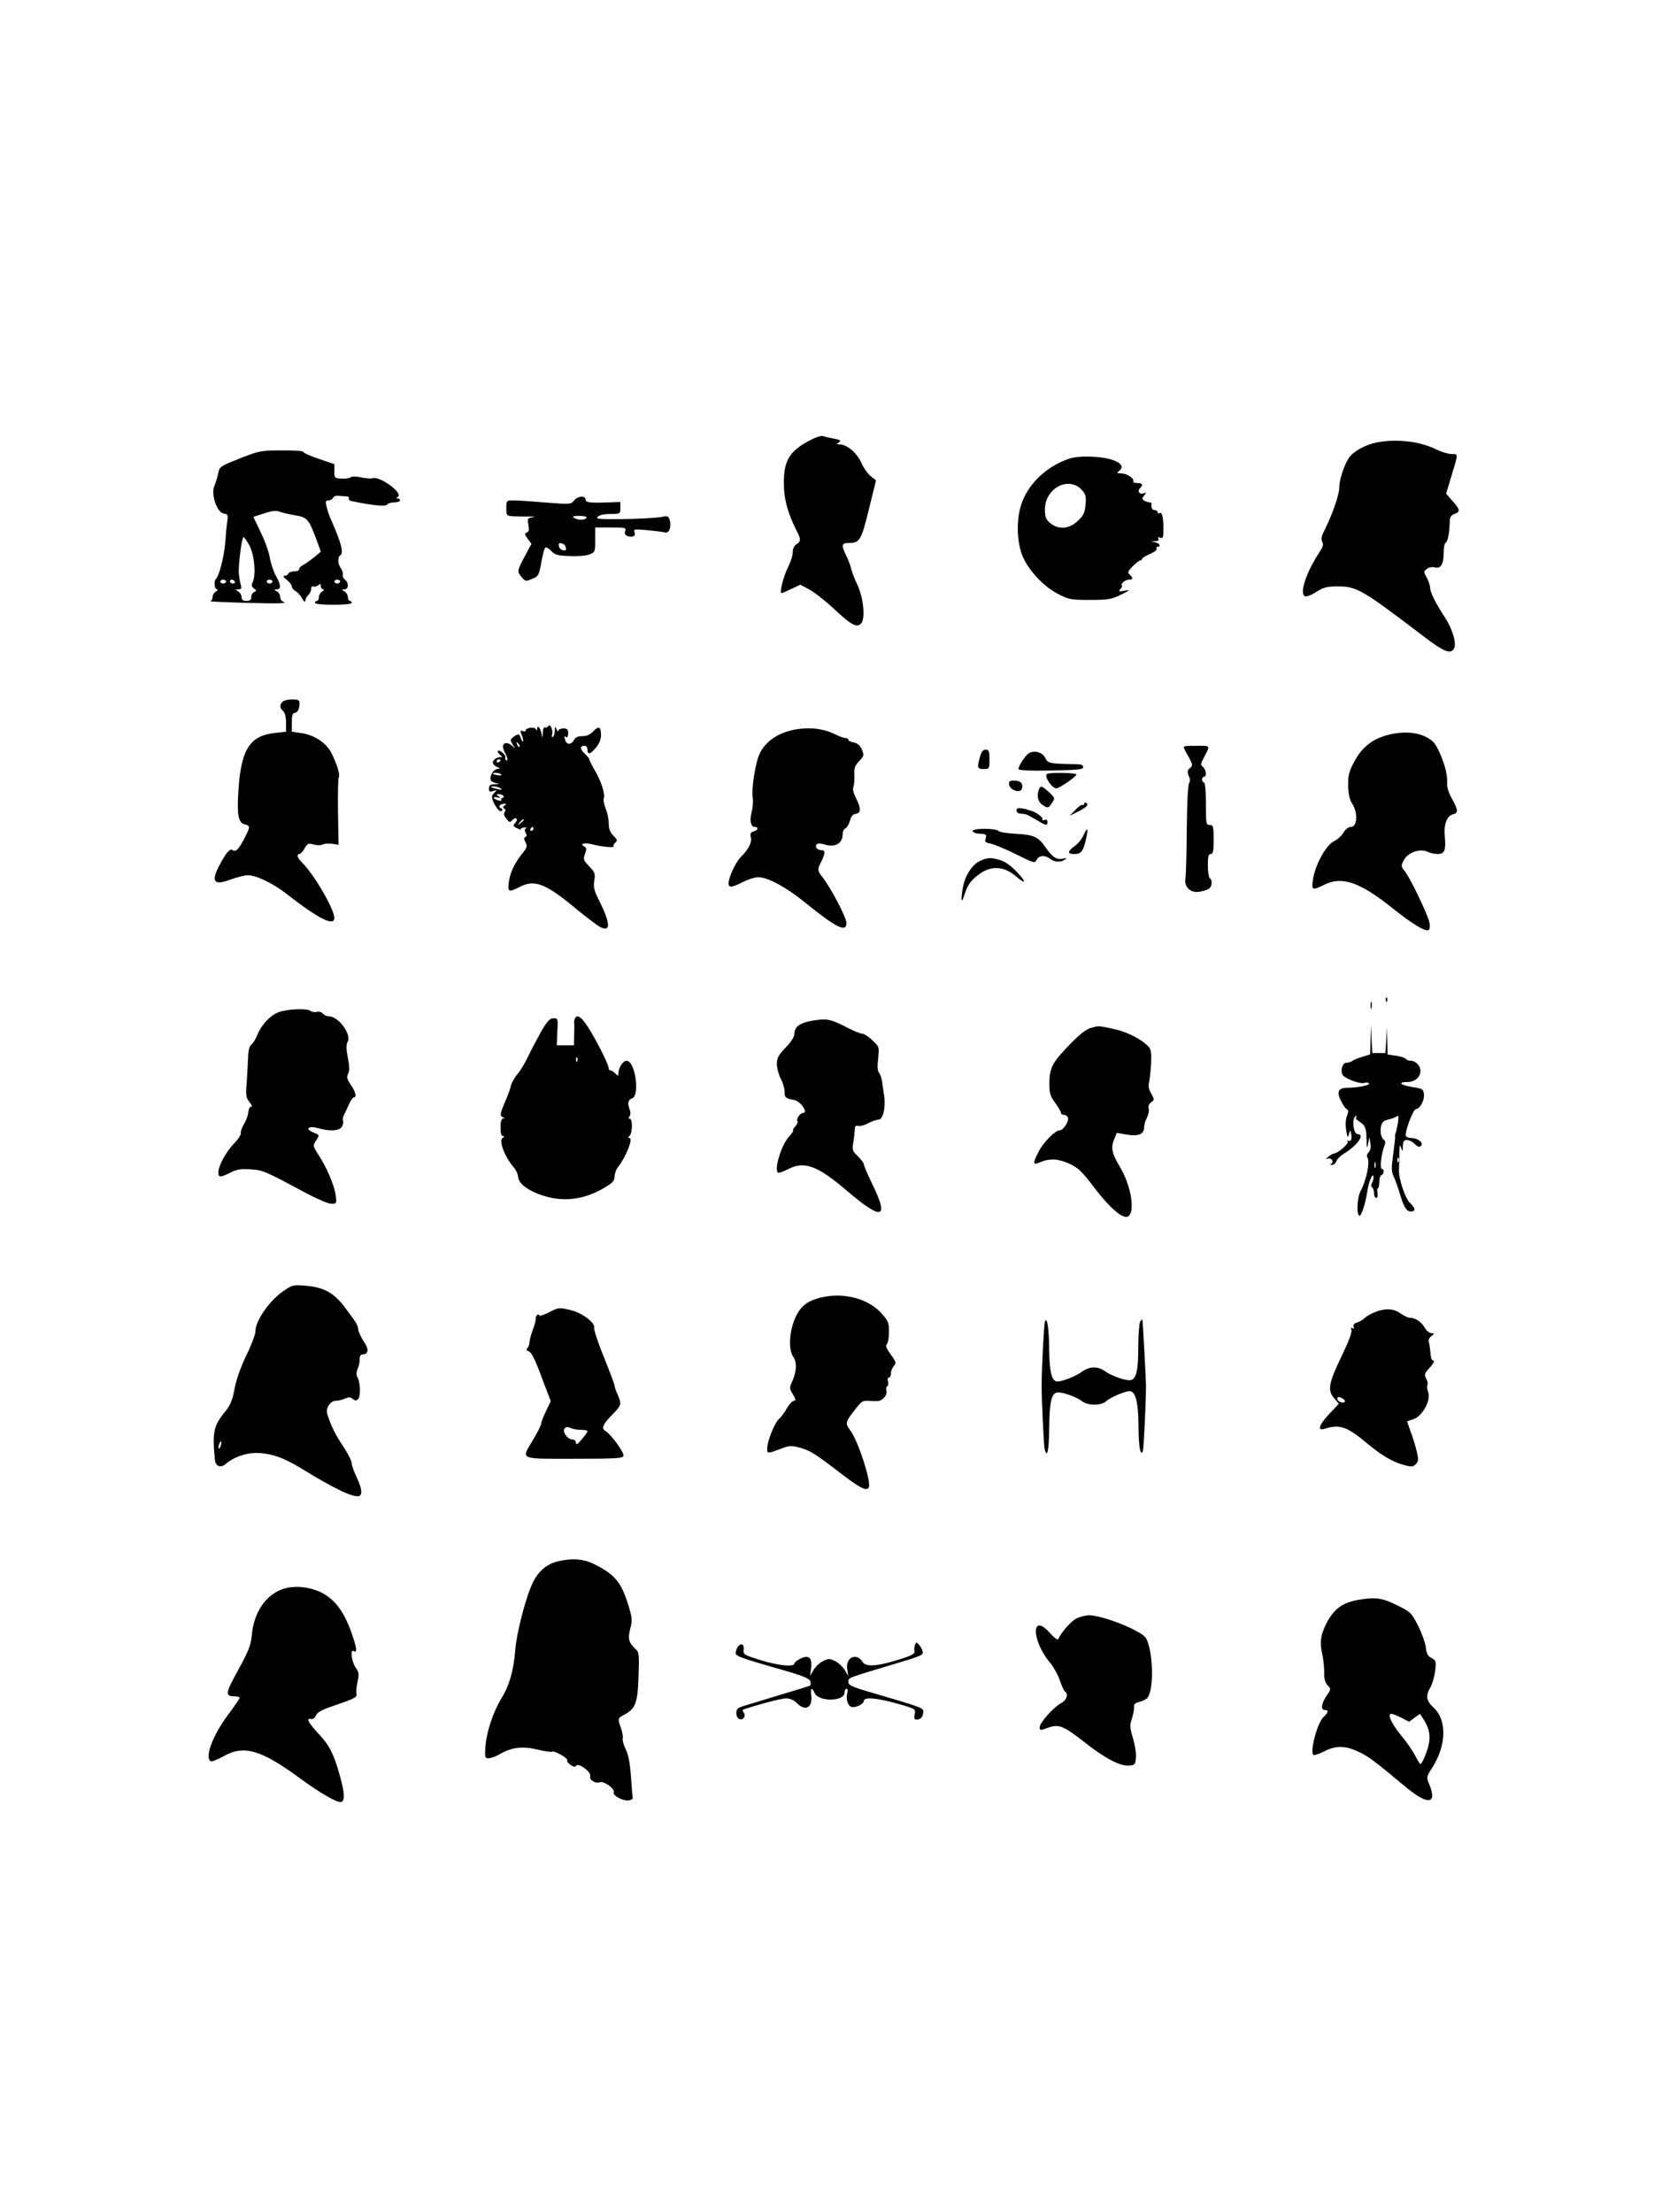 <?xml version="1.0" encoding="UTF-8" standalone="no"?>
<svg
   xmlns:dc="http://purl.org/dc/elements/1.1/"
   xmlns:cc="http://creativecommons.org/ns#"
   xmlns:rdf="http://www.w3.org/1999/02/22-rdf-syntax-ns#"
   xmlns:svg="http://www.w3.org/2000/svg"
   xmlns="http://www.w3.org/2000/svg"
   xmlns:sodipodi="http://sodipodi.sourceforge.net/DTD/sodipodi-0.dtd"
   xmlns:inkscape="http://www.inkscape.org/namespaces/inkscape"
   version="1.0"
   width="860pt"
   height="1145pt"
   viewBox="0 0 860 1145"
   preserveAspectRatio="xMidYMid meet"
   id="svg624"
   sodipodi:docname="star wars.svg"
   inkscape:version="0.92.5 (2060ec1f9f, 2020-04-08)">
  <defs
     id="defs628" />
  <sodipodi:namedview
     pagecolor="#ffffff"
     bordercolor="#666666"
     borderopacity="1"
     objecttolerance="10"
     gridtolerance="10"
     guidetolerance="10"
     inkscape:pageopacity="0"
     inkscape:pageshadow="2"
     inkscape:window-width="1920"
     inkscape:window-height="1016"
     id="namedview626"
     showgrid="false"
     inkscape:zoom="0.87446568"
     inkscape:cx="573.33333"
     inkscape:cy="1173.8697"
     inkscape:window-x="0"
     inkscape:window-y="27"
     inkscape:window-maximized="1"
     inkscape:current-layer="g622" />
  <g
     transform="translate(0,1145) scale(0.1,-0.1)"
     fill="#000000"
     stroke="none"
     id="g622">
    <path
       d="M4195 9173 c-109 -56 -139 -104 -139 -223 0 -84 21 -159 69 -253 20 -38 19 -50 -4 -64 -12 -8 -19 -23 -19 -40 1 -15 -10 -50 -24 -78 -24 -47 -46 -135 -34 -135 3 0 26 10 51 22 l46 22 45 -24 c25 -13 83 -58 129 -101 93 -87 121 -101 143 -73 20 28 9 135 -22 198 -13 28 -27 64 -31 80 -3 16 -15 48 -26 70 -27 56 -25 66 14 66 56 0 64 14 103 174 l37 150 -27 21 c-15 12 -38 44 -50 72 -24 51 -74 93 -112 93 -16 0 -16 2 -4 10 16 10 9 14 -40 23 -14 2 -32 7 -40 10 -8 3 -37 -5 -65 -20z"
       id="path36" />
    <path
       d="M7123 9160 c-58 -12 -118 -45 -141 -77 -26 -37 -52 -115 -52 -157 0 -36 -35 -137 -74 -215 -18 -35 -22 -51 -14 -65 7 -13 4 -26 -15 -55 -69 -104 -105 -215 -74 -227 8 -3 35 7 59 23 36 23 54 28 108 28 101 0 124 -13 451 -262 100 -76 134 -90 152 -61 16 25 -6 101 -47 164 -46 69 -76 129 -76 153 0 11 -8 33 -17 51 -17 30 -17 32 1 46 11 8 28 11 38 8 32 -10 48 14 48 71 0 31 5 55 11 57 11 4 20 56 21 116 0 15 8 26 24 32 32 12 30 23 -10 67 l-33 38 24 80 c40 131 40 125 4 125 -17 0 -53 11 -79 24 -85 42 -204 56 -309 36z"
       id="path38" />
    <path
       d="M1240 9077 c-101 -40 -105 -43 -111 -77 -4 -19 -13 -49 -20 -66 -18 -44 14 -137 49 -142 21 -3 23 -8 18 -40 -3 -20 -8 -72 -11 -115 -6 -70 -31 -167 -48 -184 -12 -11 -7 -53 6 -53 6 0 4 -5 -5 -11 -10 -5 -18 -19 -18 -29 0 -11 -6 -21 -12 -22 -7 -1 75 -5 182 -8 184 -5 222 -3 193 7 -7 3 -13 13 -13 23 0 11 -8 24 -17 29 -17 10 -17 10 0 11 23 0 21 23 -7 73 -12 23 -26 65 -30 92 -5 28 -25 86 -47 130 l-38 80 56 18 c42 14 62 16 82 8 14 -5 44 -12 66 -16 77 -12 81 -16 127 -140 l18 -50 -27 -23 c-32 -26 -41 -32 -69 -49 -10 -6 -18 -15 -17 -21 1 -5 -10 -9 -24 -9 -15 0 -29 -6 -31 -12 -2 -6 -11 -11 -19 -11 -11 0 -7 -7 11 -21 14 -11 26 -27 26 -34 0 -8 9 -19 20 -25 11 -6 26 -23 34 -38 10 -17 15 -21 16 -11 0 9 7 22 15 29 8 7 15 21 15 32 0 11 5 16 10 13 6 -4 17 -1 25 5 12 10 15 9 15 -4 0 -9 6 -16 13 -16 6 0 4 -5 -5 -11 -10 -5 -18 -19 -18 -29 0 -11 -4 -20 -10 -20 -5 0 -10 -4 -10 -10 0 -6 38 -10 95 -10 57 0 95 4 95 10 0 6 -4 10 -10 10 -5 0 -10 9 -10 20 0 10 -8 24 -17 29 -17 10 -17 10 0 11 21 0 23 33 2 50 -9 7 -14 19 -11 26 2 6 -2 20 -9 31 -17 21 -19 59 -5 68 20 12 7 63 -47 185 -9 19 -19 50 -23 68 -7 27 -5 32 10 32 10 0 20 6 23 13 3 8 16 13 29 11 12 -1 31 -3 41 -3 10 -1 15 -5 12 -11 -3 -5 4 -12 17 -14 112 -23 175 -29 183 -16 3 5 19 10 36 10 16 0 29 5 29 10 0 6 -6 10 -12 10 -10 0 -9 3 1 9 29 19 -95 109 -131 96 -8 -3 -34 -1 -58 4 -26 6 -49 6 -55 1 -6 -5 -27 -8 -48 -7 -36 2 -37 3 -37 39 l0 36 -80 27 c-44 15 -80 31 -80 36 0 5 -50 9 -112 8 -109 0 -117 -2 -218 -42z m50 -449 c26 -47 36 -155 17 -192 -7 -15 -5 -22 7 -32 15 -10 15 -12 1 -18 -8 -3 -15 -15 -15 -26 0 -15 -7 -20 -25 -20 -18 0 -25 5 -25 20 0 10 -8 24 -17 29 -17 10 -17 10 1 11 14 0 17 5 12 23 -4 12 -8 38 -10 57 -4 40 15 190 24 190 4 0 17 -19 30 -42z m-120 -188 c0 -5 -7 -10 -15 -10 -8 0 -15 5 -15 10 0 6 7 10 15 10 8 0 15 -4 15 -10z m45 0 c3 -5 -1 -10 -9 -10 -9 0 -16 5 -16 10 0 6 4 10 9 10 6 0 13 -4 16 -10z m195 0 c0 -5 -7 -10 -15 -10 -8 0 -15 5 -15 10 0 6 7 10 15 10 8 0 15 -4 15 -10z m350 0 c0 -5 -7 -10 -15 -10 -8 0 -15 5 -15 10 0 6 7 10 15 10 8 0 15 -4 15 -10z"
       id="path40" />
    <path
       d="M5535 9077 c-114 -38 -207 -123 -246 -225 -30 -79 -30 -195 0 -275 30 -76 111 -164 188 -202 53 -28 67 -30 163 -30 94 0 111 3 160 27 49 24 51 26 20 21 -32 -6 -34 -5 -21 10 7 9 10 17 6 17 -4 0 -2 7 5 15 7 8 21 15 31 15 23 0 24 7 5 26 -13 12 -10 18 16 44 16 16 34 30 39 30 5 0 9 3 9 8 0 4 18 15 40 25 23 9 38 22 35 27 -3 6 -1 10 4 10 21 0 11 19 -11 23 l-23 4 23 2 c15 1 21 5 16 13 -5 8 -2 9 9 5 15 -5 17 1 17 47 0 60 -7 89 -21 80 -5 -3 -9 0 -9 5 0 6 -7 11 -15 11 -14 0 -19 12 -16 33 0 4 -5 7 -11 7 -7 0 -19 4 -27 9 -13 8 -13 12 0 27 12 16 12 17 -3 11 -21 -8 -35 10 -19 26 18 18 13 27 -15 27 -14 0 -23 4 -20 8 8 14 -33 42 -62 42 -23 1 -25 2 -11 13 42 32 -25 68 -135 73 -51 3 -96 -1 -121 -9z m64 -164 c20 -23 22 -34 18 -77 -4 -41 -11 -55 -41 -83 -45 -42 -100 -45 -142 -10 -23 20 -27 32 -27 71 0 110 125 175 192 99z"
       id="path42" />
    <path
       d="M2970 8859 c-14 -19 -20 -20 -144 -10 -71 6 -146 11 -167 11 -39 0 -39 0 -39 -40 0 -39 1 -40 38 -42 20 -1 57 -2 82 -1 25 0 33 -2 17 -4 -27 -4 -29 -7 -23 -39 5 -26 3 -36 -8 -40 -13 -5 -12 -10 5 -33 l19 -26 -35 -65 c-40 -75 -40 -78 -15 -108 18 -21 21 -22 53 -8 33 13 36 18 48 85 7 40 16 74 21 77 5 3 19 -5 31 -18 19 -20 33 -24 96 -26 41 -2 87 2 103 9 27 11 28 15 28 75 l0 64 81 0 c75 0 80 -1 74 -19 -4 -14 0 -21 14 -26 27 -8 42 1 34 22 -6 14 2 15 68 9 41 -4 82 -9 91 -12 21 -6 34 32 23 66 -6 18 -12 21 -33 16 -50 -12 -342 -18 -342 -8 0 14 26 22 76 22 42 0 44 1 44 31 l0 31 -57 -2 c-101 -4 -123 -1 -123 15 0 22 -42 18 -60 -6z m65 -89 c-8 -13 -45 -13 -65 0 -11 7 -3 10 28 10 26 0 41 -4 37 -10z m-107 -154 c3 -13 -1 -17 -14 -14 -11 2 -20 11 -22 22 -3 13 1 17 14 14 11 -2 20 -11 22 -22z"
       id="path44" />
    <path
       d="M1462 7818 c-16 -16 -15 -33 3 -48 9 -8 15 -30 15 -60 l0 -47 -54 -6 c-135 -14 -180 -85 -193 -310 -7 -117 1 -155 32 -163 30 -8 31 -12 3 -66 -31 -62 -48 -80 -64 -68 -14 12 -36 -15 -73 -87 -40 -79 -21 -97 65 -64 31 11 70 21 87 21 43 0 130 -42 198 -95 165 -129 249 -172 249 -126 0 46 -106 227 -167 287 -24 22 -30 44 -14 44 6 0 18 13 27 29 15 26 20 28 47 20 16 -4 37 -5 46 0 9 5 31 6 49 4 l34 -5 -3 169 c-1 93 0 174 4 180 8 12 -7 61 -36 122 -26 55 -91 98 -159 107 l-48 7 0 48 c0 35 4 49 14 49 15 0 26 21 26 51 0 15 -7 19 -38 19 -21 0 -43 -5 -50 -12z"
       id="path46" />
    <path
       d="M2836 7691 c-4 -6 -12 -9 -17 -6 -5 4 -10 -9 -10 -27 -1 -27 -3 -29 -6 -8 -5 29 -23 52 -23 30 0 -11 -2 -12 -8 -3 -8 13 -52 6 -52 -8 0 -5 -7 -6 -15 -3 -13 5 -14 2 -5 -21 6 -15 9 -30 6 -32 -2 -3 -7 5 -11 16 -7 24 -13 25 -38 7 -18 -14 -18 -16 -2 -43 10 -15 11 -21 4 -12 -37 41 -73 24 -48 -23 16 -29 20 -50 8 -42 -5 3 -7 9 -4 13 6 11 -30 43 -38 35 -4 -4 1 -13 11 -21 9 -7 13 -13 7 -12 -18 4 -45 -13 -45 -27 0 -8 10 -19 23 -24 15 -6 17 -9 6 -9 -20 -1 -36 -19 -41 -45 -2 -14 4 -22 22 -27 l25 -7 -27 -1 c-21 -1 -28 -6 -28 -22 0 -16 4 -19 22 -13 21 6 21 6 5 -10 -13 -14 -14 -21 -5 -44 16 -36 36 -58 45 -48 5 5 2 11 -5 13 -17 6 -5 23 16 23 13 0 14 -2 3 -9 -9 -6 -10 -10 -2 -16 8 -4 9 -11 2 -18 -6 -8 -3 -19 9 -34 15 -20 20 -21 30 -8 7 8 17 12 22 9 5 -3 3 -13 -6 -23 -13 -14 -12 -17 10 -28 13 -6 22 -8 20 -4 -3 4 5 7 17 8 12 0 16 -1 10 -4 -9 -3 -10 -10 -3 -23 7 -13 6 -20 -2 -22 -8 -3 -8 -10 1 -27 11 -19 9 -27 -16 -58 -41 -51 -63 -98 -70 -148 -7 -52 -1 -55 59 -24 74 38 133 15 282 -109 56 -46 114 -90 130 -99 58 -30 56 16 -6 141 -24 47 -28 65 -23 98 6 36 4 43 -26 74 -30 31 -32 37 -22 64 9 25 9 32 -4 39 -25 13 0 21 38 12 52 -14 120 -20 114 -11 -3 4 2 13 9 19 12 10 10 16 -10 36 -17 17 -24 35 -24 63 0 22 -7 56 -16 77 -8 21 -13 44 -10 52 9 21 -13 90 -46 146 -15 26 -28 51 -28 56 0 4 -11 18 -25 31 -25 24 -25 40 1 40 8 0 14 -9 14 -20 0 -28 14 -25 44 11 17 20 26 43 26 64 0 44 -12 50 -40 20 -16 -17 -34 -25 -56 -25 -23 0 -37 -6 -44 -20 -13 -24 -36 -26 -44 -4 -8 22 -8 26 4 19 6 -4 10 5 10 19 0 21 -5 26 -25 26 -14 0 -25 -6 -26 -12 0 -7 -4 -4 -9 7 -8 18 -9 17 -9 -7 -1 -15 -5 -29 -10 -32 -5 -4 -7 3 -4 13 6 24 -11 59 -21 42z m-148 -106 c-3 -3 -9 2 -12 12 -6 14 -5 15 5 6 7 -7 10 -15 7 -18z m-98 -69 c0 -3 -4 -8 -10 -11 -5 -3 -10 -1 -10 4 0 6 5 11 10 11 6 0 10 -2 10 -4z m4 -75 c3 -4 -6 -6 -19 -3 -14 2 -25 6 -25 8 0 8 39 4 44 -5z m-4 -71 c11 -8 7 -9 -15 -4 -37 8 -45 14 -19 14 10 0 26 -5 34 -10z m15 -40 c3 -5 1 -10 -5 -10 -6 0 -9 -4 -6 -9 4 -5 -3 -7 -14 -4 -28 8 -35 22 -8 16 19 -4 20 -3 8 6 -13 9 -13 11 2 11 9 0 20 -4 23 -10z m105 -124 c0 -2 -8 -10 -17 -17 -16 -13 -17 -12 -4 4 13 16 21 21 21 13z m50 -46 c0 -5 -5 -10 -11 -10 -5 0 -7 5 -4 10 3 6 8 10 11 10 2 0 4 -4 4 -10z"
       id="path48" />
    <path
       d="M4150 7679 c-107 -9 -191 -61 -222 -136 -21 -50 -41 -186 -33 -223 3 -15 1 -47 -5 -70 -12 -46 -6 -80 16 -80 21 0 17 -17 -6 -23 -16 -4 -19 -11 -15 -30 7 -27 -11 -62 -53 -104 -25 -25 -62 -104 -62 -134 0 -25 15 -24 74 6 27 14 63 25 80 25 48 0 143 -51 238 -128 165 -134 218 -160 218 -109 0 29 -86 192 -128 242 -20 25 -22 36 -9 62 28 55 30 73 8 73 -23 0 -37 18 -24 31 5 5 24 4 45 -3 49 -15 88 8 88 51 0 16 6 31 15 34 8 4 18 21 23 39 6 23 15 34 30 36 28 4 28 29 1 82 -13 26 -18 46 -13 58 4 9 6 37 5 60 -2 36 2 49 24 72 26 27 27 31 15 60 -9 22 -22 33 -41 37 -16 3 -29 9 -29 14 0 5 -6 9 -14 9 -8 0 -27 7 -43 14 -57 30 -117 41 -183 35z"
       id="path50" />
    <path
       d="M7157 7639 c-67 -23 -115 -65 -151 -134 -26 -49 -31 -69 -30 -122 1 -43 8 -72 20 -91 32 -48 28 -122 -7 -122 -12 0 -27 -12 -37 -29 -9 -16 -30 -35 -46 -43 -44 -19 -102 -125 -113 -205 -7 -50 -1 -52 57 -23 93 47 185 16 355 -120 103 -82 171 -124 188 -113 5 3 7 20 4 37 -7 38 -99 231 -128 267 -20 25 -20 28 -5 57 20 39 82 62 122 44 13 -7 38 -12 54 -12 35 0 43 21 36 92 -6 60 11 105 41 113 30 7 29 22 -4 81 -17 30 -26 60 -25 81 3 42 -13 103 -44 169 -20 41 -32 54 -72 73 -55 26 -137 26 -215 0z"
       id="path52" />
    <path
       d="M6131 7568 c7 -13 16 -30 21 -38 19 -35 21 -43 7 -54 -16 -12 -17 -21 -5 -49 5 -9 4 -23 -1 -30 -6 -7 -11 -110 -12 -237 -1 -124 -4 -238 -7 -255 -8 -46 27 -79 75 -70 20 4 42 11 49 17 14 12 16 44 2 53 -5 3 -10 33 -10 66 0 46 3 59 15 59 12 0 15 15 15 75 0 68 -2 75 -20 75 -19 0 -20 7 -20 110 0 67 -4 110 -10 110 -5 0 -10 7 -10 15 0 8 5 15 10 15 15 0 12 36 -5 50 -13 11 -13 16 2 44 37 72 40 66 -37 66 -70 0 -70 0 -59 -22z"
       id="path54" />
    <path
       d="M5071 7533 c-16 -57 -14 -63 19 -63 29 0 30 1 30 50 0 43 -3 50 -20 50 -14 0 -22 -11 -29 -37z"
       id="path56" />
    <path
       d="M5319 7548 c-19 -16 -49 -63 -49 -78 0 -7 55 -10 168 -8 141 3 167 5 167 18 0 11 -11 15 -40 15 -134 2 -143 4 -157 33 -15 31 -62 42 -89 20z"
       id="path58" />
    <path
       d="M5417 7444 c-14 -14 26 -74 49 -74 16 0 104 61 104 72 0 9 -144 11 -153 2z"
       id="path60" />
    <path
       d="M5222 7388 c4 -27 56 -45 65 -22 10 26 -5 44 -37 44 -27 0 -31 -3 -28 -22z"
       id="path62" />
    <path
       d="M5376 7364 c-12 -31 -6 -63 16 -78 30 -21 33 -20 52 9 16 24 15 26 -16 55 -38 34 -44 36 -52 14z"
       id="path64" />
    <path
       d="M5610 7290 c0 -6 -4 -9 -8 -6 -5 3 -22 -9 -38 -26 l-29 -30 42 21 c46 23 59 36 43 46 -5 3 -10 1 -10 -5z"
       id="path66" />
    <path
       d="M5260 7255 c0 -8 9 -16 20 -16 32 -2 32 -3 82 -32 54 -32 58 -32 58 -11 0 10 -5 14 -16 10 -8 -3 -13 -2 -10 3 6 10 -37 41 -63 46 -9 2 -16 4 -16 5 0 1 -12 4 -27 6 -21 3 -28 1 -28 -11z"
       id="path68" />
    <path
       d="M5033 7148 c2 -7 19 -13 38 -13 22 0 33 -4 32 -13 -2 -6 -4 -17 -5 -23 -2 -6 11 -13 27 -15 17 -3 75 -27 130 -54 96 -48 100 -49 109 -30 11 23 43 26 70 5 23 -18 55 -19 76 -4 12 8 10 10 -9 5 -34 -7 -55 7 -92 60 -37 54 -61 64 -158 69 -40 2 -78 8 -84 14 -16 16 -140 15 -134 -1z"
       id="path70" />
    <path
       d="M5607 7128 c-8 -19 -29 -45 -46 -57 -39 -28 -39 -41 -2 -41 35 0 45 12 60 74 14 58 8 71 -12 24z"
       id="path72" />
    <path
       d="M5073 6995 c-43 -18 -82 -80 -92 -146 -9 -55 -6 -77 5 -43 19 59 30 78 66 108 67 58 139 58 207 -1 54 -46 52 -26 -3 30 -27 28 -59 50 -82 56 -50 14 -62 13 -101 -4z"
       id="path74" />
    <path
       d="M7171 6274 c0 -11 3 -14 6 -6 3 7 2 16 -1 19 -3 4 -6 -2 -5 -13z"
       id="path76" />
    <path
       d="M7092 6245 c0 -16 2 -22 5 -12 2 9 2 23 0 30 -3 6 -5 -1 -5 -18z"
       id="path78" />
    <path
       d="M1436 6209 c-42 -18 -86 -67 -106 -119 -8 -19 -21 -40 -30 -47 -9 -7 -15 -29 -16 -60 -1 -26 -4 -85 -7 -129 -6 -73 -5 -84 14 -108 12 -15 16 -25 9 -24 -7 2 -13 -10 -15 -27 -1 -17 -12 -45 -23 -64 -11 -18 -18 -39 -16 -45 3 -7 -13 -32 -36 -55 -44 -48 -80 -115 -80 -149 0 -27 10 -27 62 -1 33 17 55 20 103 17 65 -4 75 -8 285 -121 58 -31 118 -57 134 -57 28 0 29 1 23 44 -7 51 -45 141 -89 209 -29 45 -29 48 -14 72 21 32 21 30 -15 45 -43 18 -22 35 27 21 64 -18 112 -14 124 9 6 11 8 25 5 30 -3 5 -1 17 4 27 5 10 17 35 26 56 9 20 20 37 25 37 17 0 11 28 -15 66 -20 29 -22 40 -14 56 8 15 8 38 -1 83 -9 46 -9 68 -1 84 21 38 -48 131 -97 131 -11 0 -25 6 -31 14 -7 8 -21 12 -31 9 -11 -3 -26 -1 -33 5 -18 15 -129 10 -171 -9z"
       id="path80" />
    <path
       d="M2974 6176 c-3 -7 -4 -17 -3 -22 1 -5 1 -33 0 -61 l-1 -53 -45 0 -44 0 3 70 c4 68 3 70 -20 70 -18 0 -32 -14 -63 -67 -21 -38 -51 -95 -67 -128 -15 -33 -40 -75 -56 -93 -15 -18 -30 -45 -34 -60 -3 -15 -16 -52 -30 -83 -27 -64 -29 -75 -11 -82 10 -4 10 -6 0 -6 -9 -1 -13 -17 -13 -46 0 -29 4 -45 13 -45 9 0 8 -3 -2 -9 -22 -14 11 -100 60 -156 10 -11 19 -33 21 -50 4 -37 67 -78 156 -101 97 -24 193 -8 290 49 42 25 52 36 52 58 0 14 8 37 19 50 41 54 79 149 58 149 -8 0 -8 3 1 12 15 15 16 88 1 88 -8 0 -8 4 -1 13 5 7 6 21 1 32 -13 34 -10 53 11 60 43 14 17 195 -28 195 -19 0 -42 -37 -42 -66 0 -14 -2 -14 -16 0 -8 9 -20 16 -25 16 -5 0 -9 4 -9 10 0 17 -50 120 -96 196 -43 71 -69 90 -80 60z m13 -218 c-3 -8 -6 -5 -6 6 -1 11 2 17 5 13 3 -3 4 -12 1 -19z"
       id="path82" />
    <path
       d="M4245 6173 c-97 -10 -135 -31 -135 -76 0 -14 -18 -42 -45 -69 -37 -39 -45 -53 -45 -85 0 -21 9 -55 20 -76 11 -20 20 -51 20 -67 0 -31 3 -34 52 -44 32 -7 71 -66 44 -66 -17 0 -39 -34 -29 -44 3 -3 -2 -15 -12 -26 -10 -11 -15 -20 -11 -20 5 0 -6 -16 -23 -35 -43 -49 -80 -185 -51 -185 6 0 28 9 50 20 82 42 150 17 300 -111 185 -158 222 -149 135 30 -25 51 -45 98 -45 105 0 7 -14 25 -31 42 -28 26 -30 33 -24 69 4 22 7 52 8 66 0 20 4 25 17 22 10 -3 33 3 51 13 19 10 43 19 54 19 24 0 39 61 30 125 -4 25 -9 58 -11 74 -2 16 -9 35 -15 43 -8 9 -10 34 -5 75 6 60 6 61 -30 94 -19 19 -43 34 -52 34 -10 0 -44 14 -77 31 -71 37 -99 46 -140 42z"
       id="path84" />
    <path
       d="M5642 6129 c-30 -9 -79 -52 -155 -137 -44 -50 -57 -83 -57 -148 0 -52 4 -67 30 -102 17 -23 30 -46 30 -52 0 -5 7 -10 15 -10 9 0 18 -6 21 -14 7 -18 -24 -66 -42 -66 -24 0 -85 -62 -110 -111 -32 -64 -31 -71 11 -53 49 20 92 17 151 -10 43 -20 65 -41 128 -125 77 -101 143 -158 170 -148 42 16 21 157 -38 256 -43 72 -49 101 -31 144 l14 34 50 -9 c60 -11 91 2 91 36 0 13 7 37 15 52 8 16 12 37 9 47 -4 12 1 24 13 32 17 13 17 14 0 45 -12 20 -16 40 -12 53 3 12 8 55 11 96 3 59 1 78 -12 93 -36 39 -112 78 -183 93 -81 17 -74 17 -119 4z"
       id="path86" />
    <path
       d="M7092 6069 l-2 -76 -42 -13 c-24 -7 -47 -17 -52 -22 -6 -4 -18 -8 -27 -8 -20 0 -33 -31 -24 -59 6 -21 94 -55 118 -45 8 3 18 1 21 -4 5 -9 -61 -22 -114 -22 -45 0 -55 -22 -31 -68 11 -22 25 -42 31 -44 8 -2 8 -12 0 -33 -7 -18 -9 -48 -4 -75 6 -39 8 -42 14 -20 6 23 7 23 11 5 7 -26 0 -47 -13 -39 -6 4 -8 2 -4 -4 6 -11 -52 -62 -71 -62 -5 0 -18 -7 -29 -16 -15 -12 -15 -15 -2 -10 19 5 33 -20 15 -28 -7 -2 -5 -5 5 -5 9 -1 19 8 23 19 3 10 21 28 39 39 71 44 111 101 71 101 -19 0 -30 63 -16 87 8 12 11 13 9 3 -2 -8 -1 -15 2 -15 3 -1 15 -10 28 -20 18 -16 22 -31 23 -80 1 -50 3 -54 8 -25 l7 35 5 -32 c4 -21 0 -37 -9 -47 -9 -9 -11 -19 -6 -28 14 -22 -6 -119 -36 -173 -17 -31 -22 -123 -6 -127 10 -3 31 61 40 119 7 52 27 102 33 86 2 -7 -1 -21 -6 -32 -7 -13 -8 -22 -1 -26 5 -3 10 -17 10 -31 0 -13 5 -24 11 -24 7 0 9 10 7 25 -3 14 -2 25 2 25 4 0 7 14 7 32 0 18 5 34 11 36 14 4 16 32 3 32 -13 0 -3 83 14 124 4 10 4 21 -2 25 -16 10 -23 40 -17 71 5 22 13 30 38 36 17 3 36 11 43 16 9 7 11 0 7 -29 -3 -21 -8 -45 -11 -53 -4 -8 -5 -19 -4 -23 1 -5 -4 -46 -10 -92 -10 -72 -10 -89 4 -117 8 -18 22 -56 30 -85 21 -71 35 -93 57 -93 26 0 25 16 -3 43 -26 24 -60 126 -58 172 1 17 2 55 2 85 1 43 2 49 9 30 8 -24 8 -23 9 8 1 25 5 32 21 32 11 0 29 -9 41 -21 16 -16 24 -18 32 -9 15 15 -16 40 -49 40 -13 0 -26 4 -29 10 -9 15 37 140 52 140 20 0 45 46 41 77 -3 26 -7 29 -60 37 -63 10 -78 26 -25 26 38 0 67 25 67 58 0 26 -25 52 -50 52 -10 0 -21 4 -25 9 -3 6 -26 13 -50 17 l-45 6 -2 72 -2 71 -3 -67 -4 -68 -34 0 -34 0 -4 73 -3 72 -2 -76z m145 -631 c-3 -8 -6 -5 -6 6 -1 11 2 17 5 13 3 -3 4 -12 1 -19z m-120 -30 c-3 -7 -5 -2 -5 12 0 14 2 19 5 13 2 -7 2 -19 0 -25z"
       id="path88" />
    <path
       d="M1462 4765 c-68 -47 -142 -154 -140 -205 0 -14 -20 -69 -46 -122 -29 -59 -53 -127 -62 -174 -11 -61 -22 -86 -49 -120 -60 -73 -67 -106 -53 -249 3 -34 30 -45 56 -22 38 34 102 57 155 57 76 0 141 -22 238 -81 168 -104 268 -151 297 -142 19 7 14 43 -13 98 -13 28 -25 60 -25 72 0 12 -21 52 -46 90 -40 60 -61 103 -81 166 -9 28 17 67 43 67 13 0 34 5 48 11 20 9 29 9 41 -1 12 -10 19 -10 28 -1 14 14 12 82 -2 110 -8 14 -8 28 0 48 7 15 11 38 10 51 0 12 5 22 13 22 33 0 37 26 9 66 -14 21 -27 49 -29 61 -3 26 -6 32 -69 116 -58 77 -109 105 -208 113 -59 5 -65 4 -115 -31z m-319 -795 c-3 -12 -8 -19 -11 -16 -5 6 5 36 12 36 2 0 2 -9 -1 -20z"
       id="path90" />
    <path
       d="M4245 4734 c-66 -17 -98 -41 -125 -94 -35 -70 -43 -173 -15 -213 19 -28 18 -72 -4 -122 -17 -38 -17 -41 2 -72 15 -26 16 -33 5 -33 -8 0 -24 -17 -36 -38 -11 -21 -30 -46 -41 -56 -24 -22 -61 -115 -61 -153 0 -28 -1 -28 79 2 39 14 48 14 95 1 51 -15 73 -29 227 -147 83 -63 116 -78 125 -56 12 32 -58 246 -97 295 -25 33 -24 42 11 88 49 64 51 65 84 64 17 -1 39 -2 48 -1 25 1 50 31 45 52 -3 11 -1 22 4 25 6 3 7 14 4 25 -4 11 -2 19 4 19 6 0 11 10 11 22 0 12 7 29 15 38 14 15 12 21 -16 60 -22 30 -28 45 -20 53 6 6 11 35 11 64 0 49 -4 57 -41 98 -70 76 -197 108 -314 79z"
       id="path92" />
    <path
       d="M2837 4656 c-26 -13 -47 -19 -47 -14 0 5 -4 7 -9 3 -6 -3 -10 -13 -9 -23 0 -9 -7 -35 -16 -57 -8 -22 -15 -49 -16 -60 0 -12 -5 -26 -11 -32 -8 -8 -6 -13 8 -17 12 -4 33 -44 65 -132 l48 -126 -25 -52 c-14 -29 -25 -58 -25 -65 0 -7 -18 -43 -40 -80 -64 -108 -79 -101 210 -101 212 0 252 2 256 15 6 15 -64 112 -92 128 -24 14 -16 34 34 85 49 50 50 54 26 109 -8 17 -14 36 -14 42 0 6 -25 72 -55 147 -31 75 -53 144 -51 153 8 23 -60 75 -116 89 -63 16 -68 16 -121 -12z m167 -606 c20 0 36 -3 36 -7 0 -5 -14 -24 -30 -43 -22 -26 -30 -30 -30 -17 0 10 -8 17 -19 17 -25 0 -54 43 -39 58 7 7 17 8 29 2 10 -6 34 -10 53 -10z"
       id="path94" />
    <path
       d="M7131 4665 c-24 -8 -53 -22 -65 -33 -11 -11 -31 -23 -44 -27 -15 -4 -21 -12 -18 -21 4 -10 2 -12 -6 -8 -8 5 -9 2 -5 -10 4 -10 -15 -61 -50 -133 -68 -141 -75 -178 -40 -219 l25 -29 -49 -52 c-53 -56 -65 -90 -26 -78 79 25 116 13 222 -76 76 -63 130 -95 189 -111 40 -11 48 -10 62 4 14 14 15 23 4 70 -7 29 -21 75 -32 102 -10 27 -17 49 -16 50 2 1 16 6 32 11 47 16 92 99 76 141 -6 14 -7 30 -4 36 4 5 1 20 -6 33 -11 20 -9 27 14 52 26 28 33 43 18 43 -4 0 -9 17 -10 38 -2 20 -5 45 -8 55 -4 11 1 24 13 32 17 14 17 14 0 15 -10 0 -26 13 -35 29 -17 30 -49 51 -78 51 -8 0 -27 9 -42 19 -38 27 -71 31 -121 16z m-181 -455 c8 -5 11 -12 8 -16 -10 -9 -38 3 -38 16 0 12 10 13 30 0z"
       id="path96" />
    <path
       d="M5407 4610 c-5 -13 -17 -241 -17 -335 0 -73 11 -302 15 -322 13 -57 23 -12 24 108 2 133 11 175 40 182 22 5 101 -22 130 -45 31 -24 98 -24 125 0 22 20 97 52 121 52 30 0 45 -55 46 -172 0 -111 10 -170 23 -138 4 13 15 230 16 335 0 32 -16 337 -19 345 -1 3 -6 -2 -11 -10 -5 -8 -10 -68 -10 -132 0 -120 -10 -164 -39 -171 -22 -5 -101 22 -133 46 -36 27 -81 26 -119 -2 -32 -24 -101 -51 -128 -51 -28 0 -41 49 -42 164 -1 113 -11 175 -22 146z"
       id="path98" />
    <path
       d="M2886 3369 c-57 -14 -101 -51 -130 -112 -36 -76 -83 -258 -90 -349 -9 -106 -30 -181 -71 -247 -43 -72 -76 -169 -83 -248 -4 -59 -3 -63 16 -63 11 0 36 9 54 19 64 38 121 45 199 26 39 -9 73 -14 76 -11 9 8 84 -34 78 -44 -3 -5 5 -16 17 -24 15 -11 24 -12 29 -5 10 18 80 -32 73 -53 -6 -20 27 -41 50 -32 20 8 79 -34 72 -52 -7 -17 47 -46 77 -42 12 2 21 6 21 11 -1 4 -5 53 -9 110 -5 71 -13 115 -27 143 -11 23 -18 48 -16 55 3 8 -1 31 -8 53 -19 52 -18 53 15 71 59 30 71 61 75 198 4 116 3 127 -16 143 -35 33 -40 52 -27 104 11 41 10 57 -5 107 -39 132 -71 172 -178 226 -57 29 -116 34 -192 16z"
       id="path100" />
    <path
       d="M1467 3227 c-91 -29 -154 -122 -164 -240 -5 -52 -16 -81 -71 -181 -68 -124 -69 -135 -14 -136 12 0 22 -3 22 -7 0 -5 -27 -44 -60 -88 -79 -106 -122 -220 -90 -240 6 -4 35 8 66 25 104 60 193 35 391 -110 117 -86 206 -136 222 -125 16 10 13 51 -10 133 -31 113 -54 158 -107 215 -55 58 -70 87 -44 80 11 -2 21 5 27 19 8 18 34 31 113 57 84 29 101 38 97 52 -3 9 -1 38 5 64 9 41 8 50 -10 75 -20 28 -29 96 -11 85 21 -12 18 15 -10 94 -38 107 -83 169 -149 205 -60 33 -145 42 -203 23z"
       id="path102" />
    <path
       d="M7029 3170 c-83 -14 -129 -49 -167 -125 -29 -59 -34 -94 -20 -155 6 -30 11 -75 10 -98 -1 -30 5 -50 17 -64 19 -19 19 -21 -5 -55 -27 -41 -31 -73 -9 -73 21 0 19 -13 -5 -35 -33 -29 -73 -179 -54 -198 4 -3 28 5 55 18 61 32 110 31 178 -1 50 -23 85 -49 244 -182 116 -97 166 -91 122 15 -15 35 -14 37 16 84 73 114 77 245 9 309 -39 36 -44 62 -21 102 11 18 23 58 27 88 6 52 5 56 -19 69 -19 10 -26 23 -29 56 -3 23 -21 73 -40 111 -34 66 -38 71 -109 106 -77 38 -111 43 -200 28z m222 -610 l40 -21 29 21 28 20 22 -35 c33 -53 35 -100 10 -167 -12 -32 -25 -58 -29 -58 -4 0 -16 20 -28 43 -12 24 -44 71 -72 104 -50 61 -74 113 -52 113 7 0 30 -9 52 -20z"
       id="path104" />
    <path
       d="M5573 3075 c-28 -12 -82 -73 -97 -108 -3 -7 -21 6 -44 32 -97 110 -95 -41 2 -155 18 -22 41 -63 50 -91 10 -29 22 -55 27 -58 19 -12 8 -45 -19 -59 -39 -20 -112 -101 -112 -125 0 -18 2 -18 43 -3 57 20 79 11 194 -79 103 -81 181 -121 226 -117 30 3 32 6 35 43 2 22 -6 67 -16 101 -16 53 -17 65 -5 99 7 22 12 48 11 59 -2 14 5 22 28 28 17 4 36 14 41 20 35 44 31 235 -6 308 -19 38 -225 121 -298 120 -16 -1 -42 -7 -60 -15z"
       id="path106" />
    <path
       d="M4735 2938 c-4 -9 -5 -24 -3 -34 2 -14 -14 -23 -87 -45 -109 -34 -165 -37 -182 -10 -31 50 -89 23 -79 -38 l5 -35 -18 31 c-11 17 -33 38 -50 46 -28 14 -34 14 -62 0 -17 -8 -39 -29 -49 -46 l-18 -30 5 40 c7 53 -13 71 -56 48 -17 -8 -31 -20 -31 -25 0 -19 -85 -10 -175 18 -86 27 -90 29 -87 55 5 41 -30 32 -40 -10 -6 -24 -6 -25 269 -104 82 -24 113 -38 116 -51 3 -10 2 -20 -1 -22 -4 -2 -77 -25 -162 -50 -85 -26 -170 -52 -187 -57 -26 -8 -33 -16 -33 -35 0 -14 7 -27 16 -31 20 -8 36 17 22 34 -7 9 -6 14 3 17 89 29 193 56 217 56 20 0 40 -9 56 -25 44 -44 81 -23 74 40 -5 40 3 45 17 13 21 -47 155 -45 155 2 0 11 5 20 10 20 6 0 8 -10 4 -24 -7 -31 2 -62 21 -70 20 -7 65 14 65 31 0 21 66 16 172 -14 96 -27 97 -28 91 -55 -4 -20 -1 -28 8 -28 22 0 35 13 36 37 2 24 8 22 -274 105 -96 28 -113 36 -113 53 0 23 -14 17 248 96 131 39 142 44 136 63 -3 12 -12 27 -20 35 -11 13 -14 12 -19 -1z"
       id="path108" />
  </g>
</svg>
